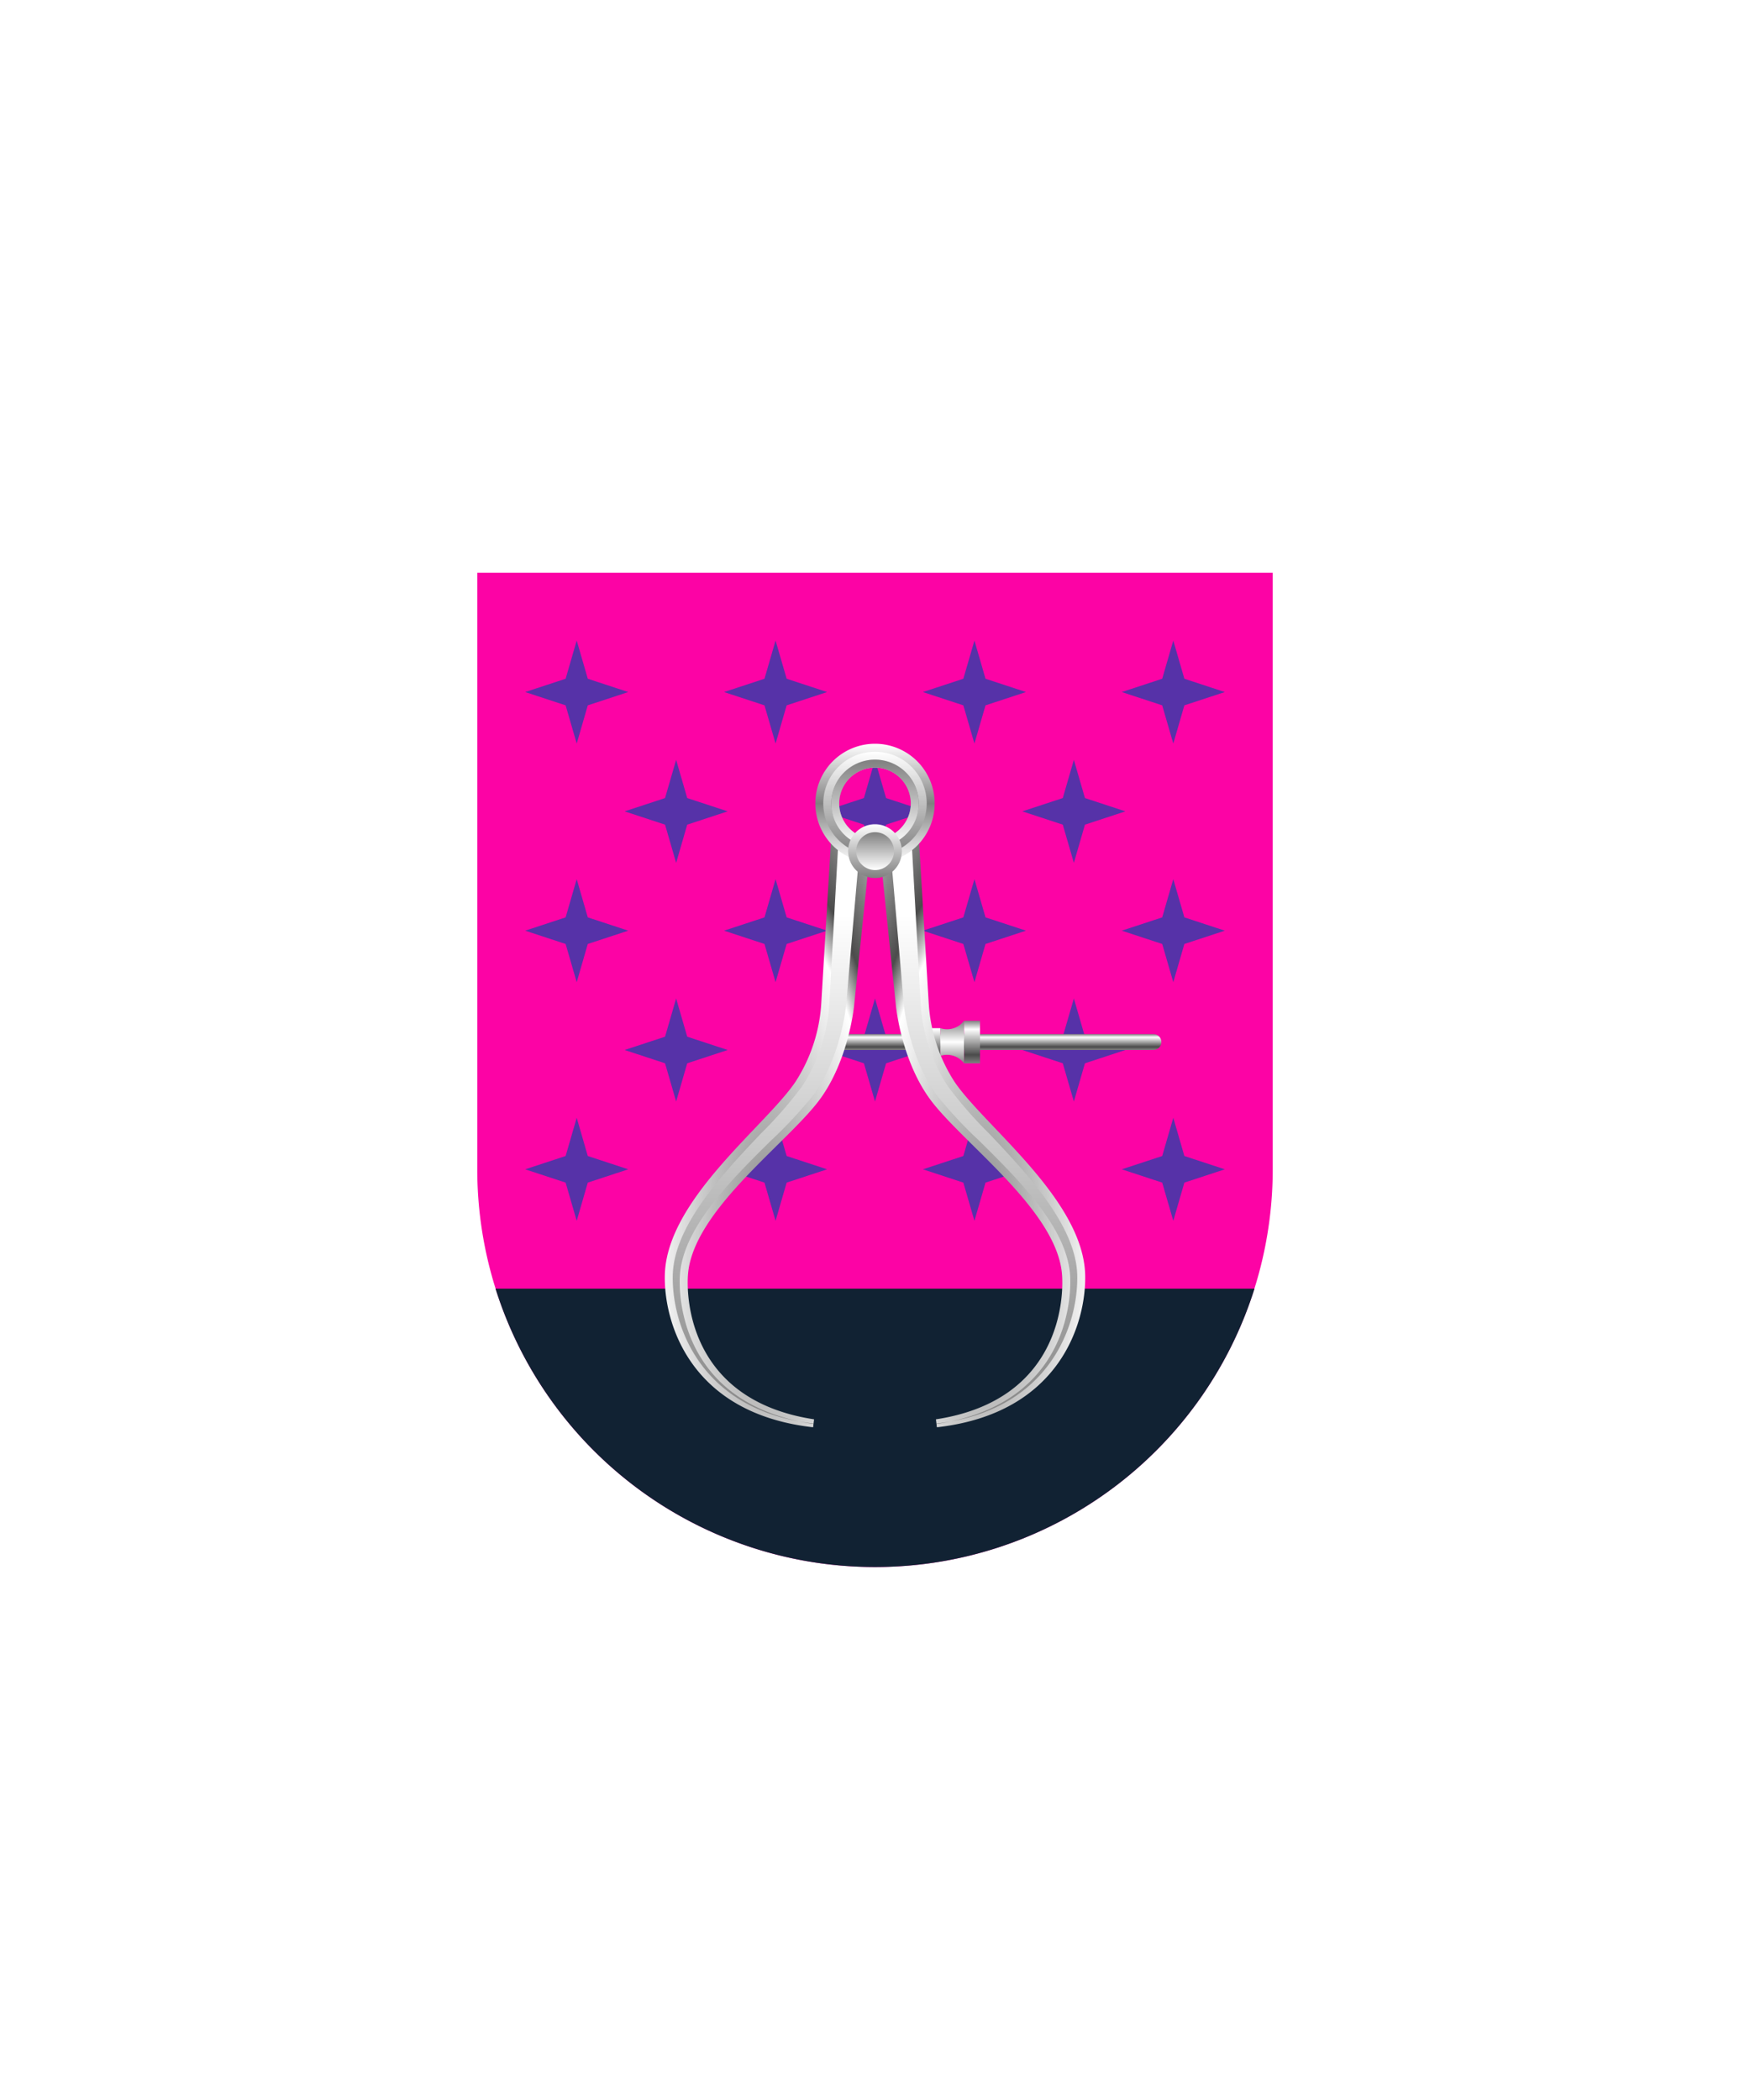 <svg xmlns="http://www.w3.org/2000/svg" xmlns:xlink="http://www.w3.org/1999/xlink" viewBox="0 0 220 264"><path d="M60 72v75a50 50 0 0 0 50 50 50 50 0 0 0 50-50V72Z" fill="#fc03a5"/><path d="m110 125.521 1.393 4.807 5.085 1.671-5.085 1.671-1.393 4.808-1.394-4.807-5.085-1.672 5.085-1.672 1.394-4.806Zm-26.394 4.807-5.084 1.671 5.084 1.671 1.395 4.808 1.392-4.807 5.085-1.672-5.084-1.672L85 125.521l-1.394 4.807Zm50 0-5.085 1.671 5.085 1.671 1.394 4.808 1.393-4.807 5.085-1.672-5.085-1.672-1.393-4.806-1.394 4.807Zm-37.5-15-5.084 1.671 5.084 1.671 1.395 4.807 1.392-4.807 5.085-1.671-5.084-1.672-1.394-4.806-1.394 4.807Zm-25 0-5.084 1.671 5.084 1.671 1.395 4.807 1.392-4.807 5.085-1.671-5.084-1.672-1.394-4.806-1.394 4.807Zm50 0-5.085 1.671 5.085 1.671 1.394 4.807 1.393-4.807 5.085-1.671-5.085-1.672-1.393-4.807-1.394 4.808Zm25 0-5.085 1.671 5.085 1.671 1.394 4.807 1.393-4.807 5.085-1.671-5.085-1.672-1.393-4.807-1.394 4.808Zm-62.5-15-5.084 1.671 5.084 1.671 1.395 4.808 1.392-4.807 5.085-1.672-5.084-1.672L85 95.522l-1.394 4.806Zm25 0-5.085 1.671 5.085 1.671 1.394 4.808 1.393-4.807 5.085-1.672-5.085-1.672L110 95.522l-1.394 4.806Zm25 0-5.085 1.671 5.085 1.671 1.394 4.808 1.393-4.807 5.085-1.672-5.085-1.672L135 95.522l-1.394 4.806Zm-62.5-15L66.022 87l5.084 1.672 1.395 4.807 1.392-4.806L78.978 87l-5.084-1.672-1.394-4.806-1.394 4.806Zm25 0L91.022 87l5.084 1.672 1.395 4.807 1.392-4.806L103.978 87l-5.084-1.672-1.394-4.806-1.394 4.806Zm25 0L116.021 87l5.085 1.672 1.394 4.806 1.393-4.806 5.085-1.672-5.085-1.671-1.393-4.806-1.394 4.806Zm25 0L141.021 87l5.085 1.672 1.394 4.806 1.393-4.806 5.085-1.672-5.085-1.671-1.393-4.806-1.394 4.806Zm-48.605 68.15 1.392-4.807 5.085-1.672-5.084-1.671-1.394-4.807-1.394 4.807-5.084 1.671 5.084 1.672 1.395 4.807Zm-25 0 1.392-4.807 5.085-1.672-5.084-1.671-1.394-4.807-1.394 4.807-5.084 1.671 5.084 1.672 1.395 4.807Zm49.999 0 1.393-4.807 5.085-1.672-5.085-1.671-1.393-4.807-1.394 4.807-5.085 1.671 5.085 1.672 1.394 4.807Zm25 0 1.393-4.807 5.085-1.672-5.085-1.671-1.393-4.807-1.394 4.807-5.085 1.671 5.085 1.672 1.394 4.807Z" fill="#5632a8"/><path d="M157.708 162H62.293a50.013 50.013 0 0 0 77.292 25.312A50.011 50.011 0 0 0 157.708 162Z" fill="#112233"/><defs><radialGradient cx=".5" cy=".7" id="h17-a" r="1"><stop offset="0" stop-color="gray"/><stop offset="0.55" stop-color="#fff"/><stop offset="0.64" stop-color="#4b4b4b"/><stop offset="1" stop-color="#fff"/></radialGradient><linearGradient gradientTransform="matrix(1, 0, 0, -1, 0, 16459.63)" gradientUnits="userSpaceOnUse" id="h17-b" x1="12.74" x2="12.74" y1="16381.48" y2="16448.38"><stop offset="0" stop-color="gray"/><stop offset="1" stop-color="#fff"/></linearGradient><filter id="h17-c" name="shadow"><feDropShadow dx="0" dy="2" stdDeviation="0"/></filter><linearGradient gradientTransform="matrix(1, 0, 0, -1, 0, 264)" gradientUnits="userSpaceOnUse" id="h17-d" x1="126" x2="126" y1="132" y2="134"><stop offset="0" stop-color="gray"/><stop offset="0.2" stop-color="#4b4b4b"/><stop offset="0.8" stop-color="#fff"/><stop offset="1" stop-color="gray"/></linearGradient><linearGradient gradientTransform="matrix(1, 0, 0, -1, 0, 264)" gradientUnits="userSpaceOnUse" id="h17-e" x1="119.68" x2="119.68" y1="135.68" y2="130.32"><stop offset="0" stop-color="gray"/><stop offset="0.5" stop-color="#fff"/><stop offset="1" stop-color="gray"/></linearGradient><linearGradient gradientTransform="matrix(1, 0, 0, 1, 0, 0)" id="h17-f" x1="119.93" x2="119.93" xlink:href="#h17-d" y1="133.68" y2="128.32"/><linearGradient gradientTransform="matrix(1, 0, 0, -1, 0, 264)" gradientUnits="userSpaceOnUse" id="h17-g" x1="110" x2="110" y1="170.5" y2="155.5"><stop offset="0" stop-color="#fff"/><stop offset="0.5" stop-color="gray"/><stop offset="1" stop-color="#fff"/></linearGradient><linearGradient gradientTransform="matrix(1, 0, 0, -1, 0, 264)" gradientUnits="userSpaceOnUse" id="h17-h" x1="110" x2="110" y1="169.5" y2="156.5"><stop offset="0" stop-color="#fff"/><stop offset="1" stop-color="gray"/></linearGradient><linearGradient gradientTransform="matrix(1, 0, 0, -1, 0, 264)" id="h17-i" x1="110" x2="110" xlink:href="#h17-b" y1="168.5" y2="157.5"/><linearGradient id="h17-j" x1="110" x2="110" xlink:href="#h17-h" y1="160.38" y2="153.63"/><linearGradient gradientTransform="matrix(1, 0, 0, -1, 0, 264)" id="h17-k" x1="110" x2="110" xlink:href="#h17-b" y1="159.38" y2="154.63"/><symbol id="h17-l" viewBox="0 0 25.8 75.63"><path d="M25.8,3.12l-2,19.4c-.05.55-.79,7-4.27,11.78-4,5.49-16.14,14.08-16.63,22.22C2.72,59.23,3,72.17,18.76,74.58l-.12,1C3.07,73.83-.16,62.29,0,56.39c.26-9.47,12.7-18.72,16.42-24.24a20.45,20.45,0,0,0,3.25-9.95L21,0Z" fill="url(#h17-a)"/><path d="M18.69,75.11C4.37,73.46.83,62.58,1,56.41S7.25,43.73,12.13,38.6a52.3,52.3,0,0,0,5.13-5.89,21.31,21.31,0,0,0,3.42-10.46L21.87,1l2.62,1.87-1.7,19.61c0,.06-.62,6.49-4.08,11.28a54.78,54.78,0,0,1-5.38,5.79c-5.2,5.14-11.08,11-11.44,17-.1,1.62-.46,16,16.78,18.62Z" fill="url(#h17-b)"/></symbol></defs><g filter="url(#h17-c)"><path d="M145,132H106v-2h39a1,1,0,0,1,0,2Z" fill="url(#h17-d)"/><path d="M118.2,129.25v3.5a2.68,2.68,0,0,1,3,.93v-5.36A2.67,2.67,0,0,1,118.2,129.25Z" fill="url(#h17-e)"/><path d="M118.2,129.25v3.5l-1.48-3.5Zm3,4.43h2v-5.36h-2Z" fill="url(#h17-f)"/><use height="75.63" transform="translate(83.58 103.85)" width="25.8" xlink:href="#h17-l"/><use height="75.63" transform="matrix(-1, 0, 0, 1, 136.42, 103.85)" width="25.8" xlink:href="#h17-l"/><path d="M110,107a6,6,0,1,0-6-6A6,6,0,0,0,110,107Z" fill="none" stroke="url(#h17-g)" stroke-width="3"/><path d="M110,107a6,6,0,1,0-6-6A6,6,0,0,0,110,107Z" fill="none" stroke="url(#h17-h)"/><path d="M110,106a5,5,0,1,0-5-5A5,5,0,0,0,110,106Z" fill="none" stroke="url(#h17-i)"/><path d="M110,110.38a3.38,3.38,0,1,0-3.38-3.38A3.39,3.39,0,0,0,110,110.38Z" fill="url(#h17-j)"/><path d="M110,109.38a2.38,2.38,0,1,0-2.37-2.38A2.39,2.39,0,0,0,110,109.38Z" fill="url(#h17-k)"/></g></svg>